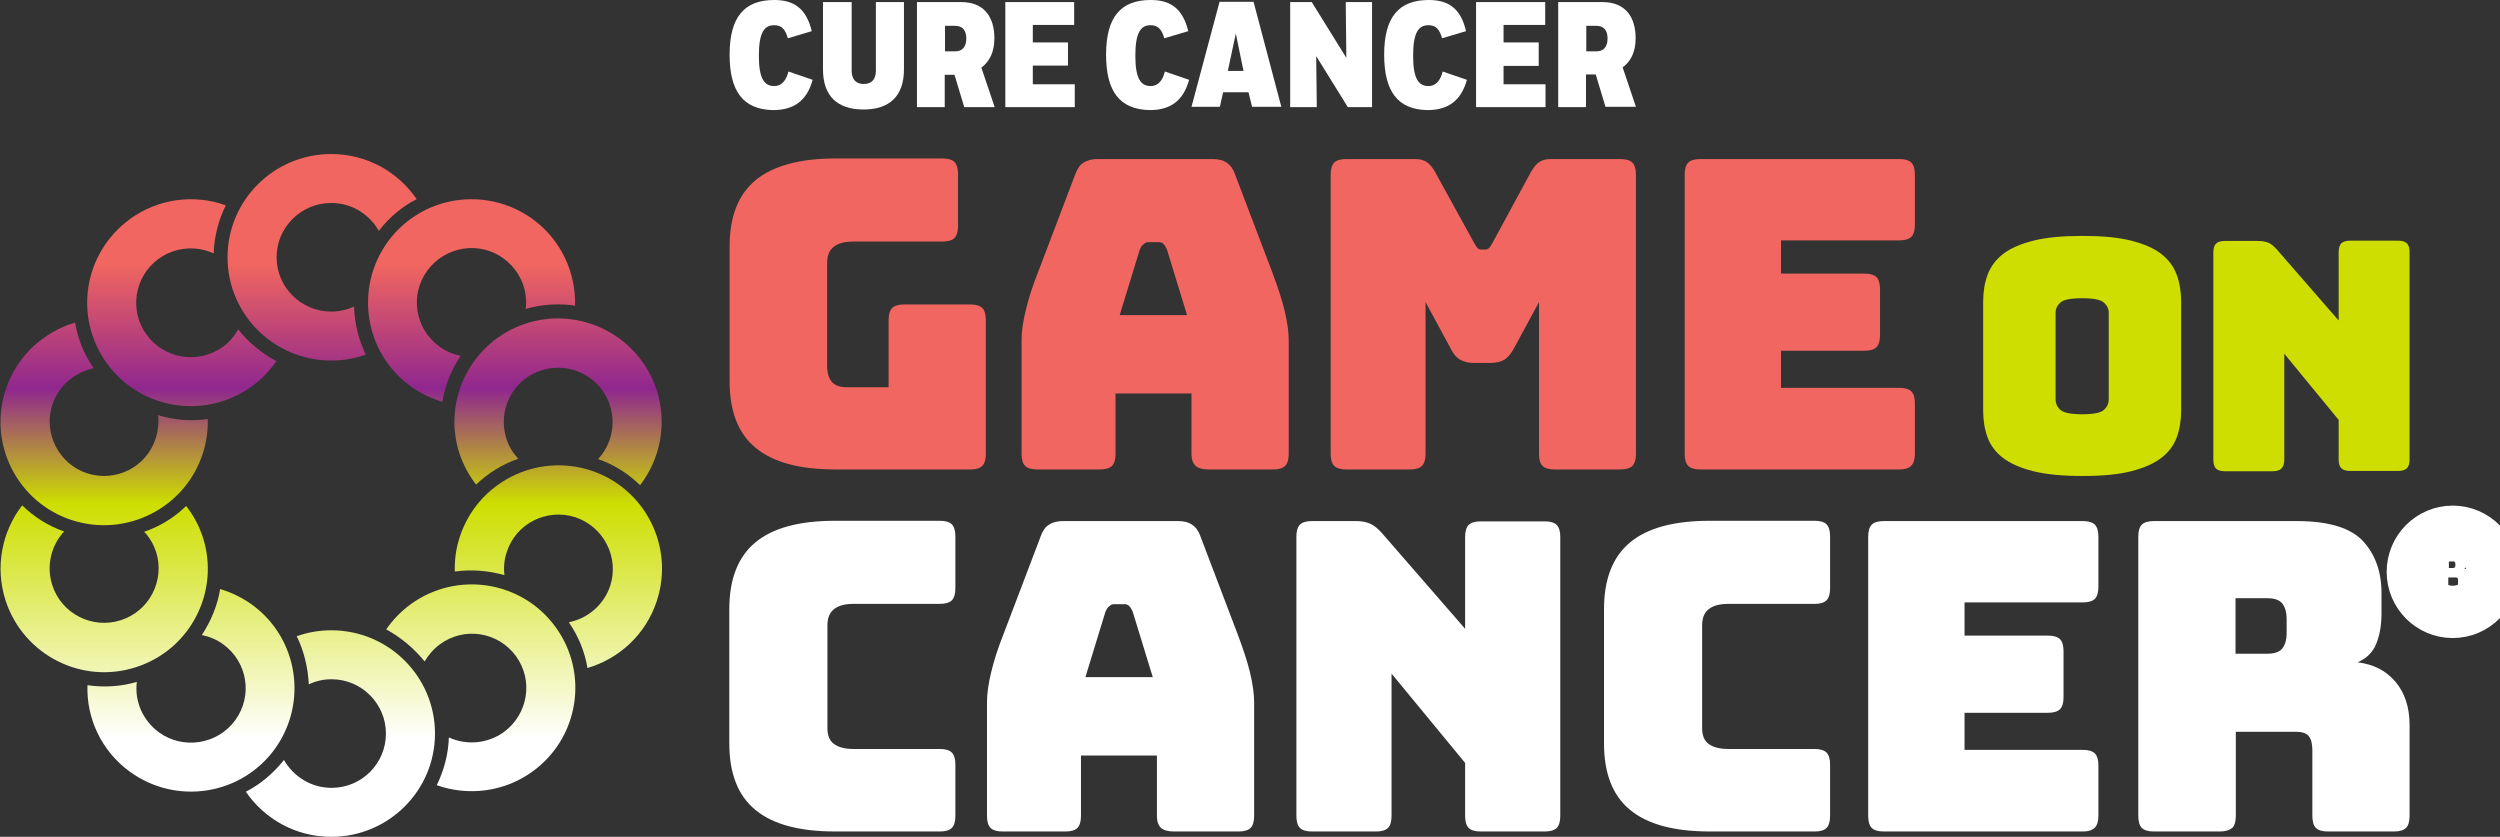 <svg width="239" height="80" viewBox="0 0 239 80" fill="none" xmlns="http://www.w3.org/2000/svg">
<rect x="0" y="0" width="239" height="80" fill="#333333" stroke="none"/>
<g clip-path="url(#clip0_2173_11515)">
<path d="M105.742 5.22C105.742 1.617 107.154 0 110.008 0C111.816 0 113.059 0.738 113.596 2.979L111.307 3.66C111.053 2.752 110.658 2.411 110.008 2.411C109.076 2.411 108.539 3.064 108.539 5.333C108.539 7.546 109.076 8.227 110.008 8.227C110.686 8.227 111.138 7.745 111.364 6.837L113.68 7.631C113.144 9.589 111.929 10.525 109.923 10.525C107.013 10.468 105.742 8.709 105.742 5.22Z" fill="white"/>
<path d="M117.381 6.78H118.878L118.144 3.206L117.381 6.78ZM119.359 8.823H116.929L116.618 10.213H113.906L116.59 0.17H119.839L122.495 10.213H119.698L119.359 8.823Z" fill="white"/>
<path d="M125.828 5.362L125.885 10.241H123.342V0.199H125.404L128.71 5.532L128.653 0.199H131.167V10.241H128.851L125.828 5.362Z" fill="white"/>
<path d="M132.326 5.22C132.326 1.617 133.738 0 136.592 0C138.4 0 139.643 0.738 140.151 2.979L137.863 3.66C137.609 2.752 137.241 2.411 136.563 2.411C135.631 2.411 135.094 3.064 135.094 5.333C135.094 7.546 135.631 8.227 136.563 8.227C137.241 8.227 137.693 7.745 137.919 6.837L140.236 7.631C139.699 9.589 138.484 10.525 136.45 10.525C133.597 10.468 132.326 8.709 132.326 5.22Z" fill="white"/>
<path d="M141.112 0.199H147.722V2.383H143.739V4.057H147.101V6.298H143.739V8.057H147.751V10.241H141.112V0.199Z" fill="white"/>
<path d="M151.649 2.468V4.908H152.638C153.288 4.908 153.683 4.482 153.683 3.688C153.683 2.922 153.344 2.468 152.61 2.468H151.649ZM151.649 10.241H148.965V0.199H153.203C155.378 0.199 156.367 1.617 156.367 3.66C156.367 4.936 155.915 5.872 155.124 6.44L156.395 10.213H153.485L152.553 7.121H151.621V10.241H151.649Z" fill="white"/>
<path d="M69.751 5.22C69.751 1.617 71.163 0 74.017 0C75.825 0 77.068 0.738 77.604 2.979L75.316 3.66C75.062 2.752 74.695 2.411 74.017 2.411C73.084 2.411 72.547 3.064 72.547 5.333C72.547 7.546 73.084 8.227 74.017 8.227C74.695 8.227 75.147 7.745 75.373 6.837L77.689 7.631C77.152 9.589 75.938 10.525 73.904 10.525C71.022 10.468 69.751 8.709 69.751 5.22Z" fill="white"/>
<path d="M83.678 0.199H86.418V6.638C86.418 9.22 85.006 10.468 82.548 10.468C80.062 10.468 78.678 9.192 78.678 6.638V0.199H81.418V6.752C81.418 7.603 81.842 8.029 82.576 8.029C83.311 8.029 83.735 7.603 83.735 6.752V0.199H83.678Z" fill="white"/>
<path d="M90.345 2.468V4.908H91.334C91.984 4.908 92.379 4.482 92.379 3.688C92.379 2.922 92.04 2.468 91.306 2.468H90.345ZM90.345 10.241H87.662V0.199H91.899C94.075 0.199 95.063 1.617 95.063 3.66C95.063 4.965 94.611 5.872 93.82 6.468L95.091 10.241H92.182L91.249 7.149H90.317V10.241H90.345Z" fill="white"/>
<path d="M96.109 0.199H102.691V2.383H98.736V4.057H102.098V6.27H98.736V8.057H102.747V10.241H96.109V0.199Z" fill="white"/>
<path d="M92.803 44.879H79.864C76.446 44.879 73.904 44.199 72.237 42.809C70.57 41.447 69.751 39.319 69.751 36.454V23.575C69.751 20.709 70.57 18.61 72.237 17.22C73.904 15.858 76.446 15.149 79.864 15.149H90.119C90.628 15.149 91.023 15.262 91.249 15.489C91.475 15.716 91.588 16.113 91.588 16.624V21.617C91.588 22.128 91.475 22.525 91.249 22.752C91.023 22.979 90.628 23.092 90.119 23.092H81.588C80.74 23.092 80.119 23.262 79.695 23.603C79.271 23.943 79.073 24.454 79.073 25.163V35.007C79.073 35.688 79.243 36.199 79.554 36.539C79.864 36.879 80.345 37.021 80.966 37.021H84.95V30.581C84.95 30.071 85.063 29.674 85.289 29.447C85.515 29.22 85.91 29.106 86.419 29.106H92.775C93.284 29.106 93.679 29.22 93.905 29.447C94.131 29.674 94.244 30.071 94.244 30.581V43.404C94.244 43.915 94.131 44.312 93.905 44.539C93.679 44.766 93.312 44.879 92.803 44.879Z" fill="#F16660"/>
<path d="M106.646 43.404C106.646 43.915 106.533 44.312 106.307 44.539C106.081 44.766 105.686 44.879 105.177 44.879H99.131C98.623 44.879 98.227 44.766 98.001 44.539C97.775 44.312 97.662 43.915 97.662 43.404V32.511C97.662 31.688 97.804 30.723 98.058 29.674C98.312 28.596 98.708 27.347 99.273 25.929L102.832 16.567C103.002 16.113 103.256 15.745 103.595 15.546C103.934 15.319 104.386 15.206 104.923 15.206H115.969C116.477 15.206 116.929 15.319 117.268 15.546C117.607 15.773 117.862 16.113 118.031 16.567L121.591 25.929C122.127 27.347 122.551 28.624 122.805 29.674C123.06 30.752 123.201 31.688 123.201 32.511V43.404C123.201 43.915 123.088 44.312 122.862 44.539C122.636 44.766 122.24 44.879 121.732 44.879H115.517C114.98 44.879 114.556 44.766 114.302 44.539C114.048 44.312 113.906 43.915 113.906 43.404V37.617H106.646V43.404ZM108.963 23.858L107.042 30.128H113.483L111.562 23.858C111.449 23.603 111.336 23.433 111.223 23.319C111.11 23.206 110.968 23.149 110.799 23.149H109.782C109.612 23.149 109.471 23.206 109.358 23.319C109.189 23.433 109.076 23.603 108.963 23.858Z" fill="#F16660"/>
<path d="M134.812 44.879H128.681C128.173 44.879 127.777 44.766 127.551 44.539C127.325 44.312 127.212 43.915 127.212 43.404V16.681C127.212 16.17 127.325 15.773 127.551 15.546C127.777 15.319 128.173 15.206 128.681 15.206H135.292C135.716 15.206 136.083 15.291 136.394 15.489C136.676 15.688 136.959 16 137.185 16.425L140.886 23.149C141.027 23.404 141.14 23.574 141.225 23.688C141.309 23.801 141.451 23.858 141.62 23.858H141.987C142.157 23.858 142.27 23.801 142.383 23.688C142.468 23.574 142.581 23.404 142.722 23.149L146.366 16.425C146.621 16 146.875 15.659 147.157 15.489C147.44 15.291 147.807 15.206 148.259 15.206H154.926C155.435 15.206 155.83 15.319 156.056 15.546C156.282 15.773 156.395 16.17 156.395 16.681V43.404C156.395 43.915 156.282 44.312 156.056 44.539C155.83 44.766 155.435 44.879 154.926 44.879H148.598C148.09 44.879 147.694 44.766 147.468 44.539C147.242 44.312 147.129 43.915 147.129 43.404V28.879L144.7 33.362C144.445 33.816 144.163 34.156 143.824 34.383C143.485 34.581 143.061 34.695 142.524 34.695H140.886C140.377 34.695 139.925 34.581 139.586 34.383C139.247 34.184 138.936 33.844 138.71 33.362L136.281 28.879V43.404C136.281 43.915 136.168 44.312 135.942 44.539C135.716 44.766 135.32 44.879 134.812 44.879Z" fill="#F16660"/>
<path d="M181.595 44.879H162.526C162.017 44.879 161.622 44.766 161.396 44.539C161.17 44.312 161.057 43.915 161.057 43.404V16.681C161.057 16.17 161.17 15.773 161.396 15.546C161.622 15.319 162.017 15.206 162.526 15.206H181.595C182.103 15.206 182.499 15.319 182.725 15.546C182.951 15.773 183.064 16.17 183.064 16.681V21.503C183.064 22.014 182.951 22.411 182.725 22.638C182.499 22.865 182.103 22.979 181.595 22.979H170.266V26.156H178.261C178.77 26.156 179.165 26.269 179.391 26.496C179.617 26.723 179.73 27.12 179.73 27.631V32.057C179.73 32.567 179.617 32.964 179.391 33.191C179.165 33.418 178.77 33.532 178.261 33.532H170.266V37.078H181.595C182.103 37.078 182.499 37.191 182.725 37.418C182.951 37.645 183.064 38.042 183.064 38.553V43.376C183.064 43.886 182.951 44.284 182.725 44.511C182.499 44.766 182.103 44.879 181.595 44.879Z" fill="#F16660"/>
<path d="M208.518 39.262C208.518 40.199 208.376 41.05 208.094 41.816C207.811 42.582 207.331 43.234 206.625 43.773C205.919 44.312 204.958 44.738 203.743 45.05C202.528 45.362 200.946 45.504 199.082 45.504C197.189 45.504 195.635 45.362 194.392 45.05C193.149 44.738 192.189 44.312 191.483 43.773C190.776 43.234 190.296 42.582 190.013 41.816C189.731 41.05 189.59 40.199 189.59 39.262V28.823C189.59 27.887 189.731 27.035 190.013 26.27C190.296 25.504 190.776 24.851 191.483 24.284C192.189 23.745 193.149 23.319 194.392 23.007C195.635 22.695 197.189 22.553 199.082 22.553C200.975 22.553 202.528 22.695 203.743 23.007C204.958 23.319 205.947 23.745 206.625 24.284C207.331 24.823 207.811 25.504 208.094 26.27C208.376 27.035 208.518 27.887 208.518 28.823V39.262ZM196.511 38.156C196.511 38.553 196.652 38.894 196.963 39.177C197.274 39.461 197.98 39.603 199.054 39.603C200.155 39.603 200.862 39.461 201.144 39.177C201.455 38.894 201.596 38.553 201.596 38.156V29.929C201.596 29.532 201.455 29.22 201.144 28.936C200.833 28.652 200.127 28.511 199.054 28.511C197.952 28.511 197.246 28.652 196.963 28.936C196.652 29.22 196.511 29.532 196.511 29.929V38.156Z" fill="#CDDE00"/>
<path d="M217.275 45.05H212.699C212.303 45.05 212.021 44.965 211.851 44.795C211.682 44.624 211.597 44.341 211.597 43.944V24.142C211.597 23.745 211.682 23.461 211.851 23.291C212.021 23.121 212.303 23.036 212.699 23.036H215.863C216.258 23.036 216.569 23.092 216.852 23.206C217.134 23.319 217.388 23.546 217.671 23.858L223.575 30.639V24.114C223.575 23.716 223.66 23.433 223.829 23.263C223.999 23.092 224.281 23.007 224.677 23.007H229.254C229.649 23.007 229.932 23.092 230.101 23.263C230.271 23.433 230.355 23.716 230.355 24.114V43.915C230.355 44.312 230.271 44.596 230.101 44.766C229.932 44.936 229.649 45.022 229.254 45.022H224.677C224.281 45.022 223.999 44.936 223.829 44.766C223.66 44.596 223.575 44.312 223.575 43.915V40.142L218.377 33.816V43.915C218.377 44.312 218.292 44.596 218.123 44.766C217.953 44.965 217.671 45.05 217.275 45.05Z" fill="#CDDE00"/>
<path d="M89.865 79.489H79.836C76.418 79.489 73.875 78.808 72.209 77.418C70.542 76.057 69.722 73.929 69.722 71.064V58.241C69.722 55.376 70.542 53.248 72.209 51.858C73.875 50.468 76.418 49.787 79.836 49.787H89.865C90.374 49.787 90.769 49.901 90.995 50.127C91.221 50.355 91.334 50.752 91.334 51.262V56.255C91.334 56.766 91.221 57.163 90.995 57.39C90.769 57.617 90.374 57.73 89.865 57.73H81.616C80.768 57.73 80.147 57.901 79.723 58.241C79.299 58.581 79.102 59.092 79.102 59.801V69.617C79.102 70.298 79.299 70.808 79.723 71.12C80.147 71.433 80.768 71.603 81.616 71.603H89.865C90.374 71.603 90.769 71.716 90.995 71.943C91.221 72.17 91.334 72.567 91.334 73.078V78.014C91.334 78.525 91.221 78.922 90.995 79.149C90.769 79.376 90.402 79.489 89.865 79.489Z" fill="white"/>
<path d="M103.341 78.014C103.341 78.525 103.228 78.922 103.002 79.149C102.776 79.376 102.38 79.489 101.872 79.489H95.826C95.317 79.489 94.922 79.376 94.696 79.149C94.47 78.922 94.357 78.525 94.357 78.014V67.12C94.357 66.298 94.498 65.333 94.752 64.284C95.007 63.206 95.402 61.957 95.967 60.539L99.527 51.177C99.696 50.723 99.951 50.354 100.29 50.156C100.629 49.929 101.081 49.815 101.617 49.815H112.663C113.172 49.815 113.624 49.929 113.963 50.156C114.302 50.383 114.556 50.723 114.726 51.177L118.285 60.539C118.822 61.957 119.246 63.234 119.5 64.284C119.754 65.362 119.895 66.298 119.895 67.12V78.014C119.895 78.525 119.782 78.922 119.556 79.149C119.33 79.376 118.935 79.489 118.426 79.489H112.211C111.675 79.489 111.251 79.376 110.997 79.149C110.742 78.922 110.601 78.525 110.601 78.014V72.227H103.341V78.014ZM105.685 58.468L103.764 64.737H110.206L108.284 58.468C108.171 58.213 108.058 58.042 107.945 57.929C107.832 57.815 107.691 57.759 107.522 57.759H106.505C106.335 57.759 106.194 57.815 106.081 57.929C105.911 58.042 105.798 58.213 105.685 58.468Z" fill="white"/>
<path d="M131.563 79.489H125.404C124.896 79.489 124.5 79.376 124.274 79.149C124.048 78.922 123.935 78.525 123.935 78.014V51.291C123.935 50.78 124.048 50.383 124.274 50.156C124.5 49.929 124.896 49.815 125.404 49.815H129.67C130.179 49.815 130.631 49.901 130.998 50.071C131.365 50.241 131.732 50.525 132.1 50.95L140.066 60.113V51.319C140.066 50.808 140.179 50.411 140.405 50.184C140.631 49.957 141.027 49.844 141.535 49.844H147.694C148.203 49.844 148.598 49.957 148.824 50.184C149.05 50.411 149.163 50.808 149.163 51.319V78.014C149.163 78.525 149.05 78.922 148.824 79.149C148.598 79.376 148.203 79.489 147.694 79.489H141.535C141.027 79.489 140.631 79.376 140.405 79.149C140.179 78.922 140.066 78.525 140.066 78.014V72.936L133.032 64.397V78.014C133.032 78.525 132.919 78.922 132.693 79.149C132.467 79.376 132.071 79.489 131.563 79.489Z" fill="white"/>
<path d="M173.487 79.489H163.458C160.04 79.489 157.497 78.808 155.83 77.418C154.164 76.057 153.344 73.929 153.344 71.064V58.241C153.344 55.376 154.164 53.248 155.83 51.858C157.497 50.468 160.04 49.787 163.458 49.787H173.487C173.995 49.787 174.391 49.901 174.617 50.127C174.843 50.355 174.956 50.752 174.956 51.262V56.255C174.956 56.766 174.843 57.163 174.617 57.39C174.391 57.617 173.995 57.73 173.487 57.73H165.238C164.39 57.73 163.769 57.901 163.345 58.241C162.921 58.581 162.723 59.092 162.723 59.801V69.617C162.723 70.298 162.921 70.808 163.345 71.12C163.769 71.433 164.39 71.603 165.238 71.603H173.487C173.995 71.603 174.391 71.716 174.617 71.943C174.843 72.17 174.956 72.567 174.956 73.078V78.014C174.956 78.525 174.843 78.922 174.617 79.149C174.391 79.376 174.024 79.489 173.487 79.489Z" fill="white"/>
<path d="M199.138 79.489H180.069C179.561 79.489 179.165 79.376 178.939 79.149C178.713 78.922 178.6 78.525 178.6 78.014V51.291C178.6 50.78 178.713 50.383 178.939 50.156C179.165 49.929 179.561 49.815 180.069 49.815H199.138C199.647 49.815 200.042 49.929 200.268 50.156C200.494 50.383 200.607 50.78 200.607 51.291V56.113C200.607 56.624 200.494 57.021 200.268 57.248C200.042 57.475 199.647 57.589 199.138 57.589H187.81V60.766H195.805C196.313 60.766 196.709 60.879 196.935 61.106C197.161 61.333 197.274 61.73 197.274 62.241V66.666C197.274 67.177 197.161 67.574 196.935 67.801C196.709 68.028 196.313 68.142 195.805 68.142H187.81V71.688H199.138C199.647 71.688 200.042 71.801 200.268 72.028C200.494 72.255 200.607 72.652 200.607 73.163V77.986C200.607 78.496 200.494 78.893 200.268 79.12C200.014 79.376 199.647 79.489 199.138 79.489Z" fill="white"/>
<path d="M212.218 79.489H205.89C205.382 79.489 204.986 79.376 204.76 79.149C204.534 78.922 204.421 78.525 204.421 78.014V51.291C204.421 50.78 204.534 50.383 204.76 50.156C204.986 49.929 205.382 49.815 205.89 49.815H219.564C222.643 49.815 224.733 50.468 225.92 51.745C227.078 53.021 227.672 54.666 227.672 56.709V58.61C227.672 59.773 227.502 60.737 227.163 61.56C226.824 62.383 226.231 62.95 225.383 63.319C226.852 63.489 228.067 64.085 228.971 65.135C229.875 66.184 230.355 67.574 230.355 69.305V78.014C230.355 78.525 230.242 78.922 230.016 79.149C229.79 79.376 229.395 79.489 228.886 79.489H222.53C222.021 79.489 221.626 79.376 221.4 79.149C221.174 78.922 221.061 78.525 221.061 78.014V71.716C221.061 71.12 220.948 70.666 220.722 70.383C220.496 70.099 220.072 69.957 219.507 69.957H213.744V78.014C213.744 78.525 213.631 78.922 213.405 79.149C213.122 79.376 212.755 79.489 212.218 79.489ZM213.716 57.22V62.496H216.795C217.501 62.496 217.982 62.298 218.236 61.929C218.49 61.56 218.603 61.106 218.603 60.539V59.149C218.603 58.61 218.49 58.127 218.236 57.759C217.982 57.39 217.501 57.191 216.795 57.191H213.716V57.22Z" fill="white"/>
<path d="M26.414 34.525C25.793 35.433 25.03 36.255 24.07 36.936C19.634 40.142 13.447 39.177 10.227 34.752C7.006 30.326 7.995 24.17 12.43 20.936C15.171 18.951 18.617 18.553 21.583 19.631C20.905 21.021 20.482 22.553 20.425 24.227C18.758 23.461 16.753 23.603 15.171 24.738C12.854 26.412 12.317 29.674 14.012 32C15.707 34.326 18.956 34.837 21.301 33.163C21.922 32.709 22.403 32.142 22.77 31.489C23.759 32.738 25.002 33.759 26.414 34.525Z" fill="url(#paint0_linear_2173_11515)"/>
<path d="M19.86 40.057C19.888 41.135 19.747 42.27 19.38 43.376C17.685 48.567 12.091 51.404 6.893 49.73C1.695 48.057 -1.158 42.468 0.537 37.277C1.582 34.043 4.153 31.745 7.176 30.837C7.43 32.369 8.023 33.844 8.955 35.206C7.176 35.575 5.622 36.851 5 38.695C4.125 41.419 5.622 44.369 8.334 45.248C11.074 46.128 14.012 44.653 14.888 41.901C15.114 41.163 15.199 40.426 15.114 39.688C16.668 40.17 18.278 40.284 19.86 40.057Z" fill="url(#paint1_linear_2173_11515)"/>
<path d="M17.798 48.369C18.476 49.249 19.013 50.213 19.38 51.32C21.075 56.511 18.222 62.1 13.024 63.773C7.825 65.476 2.232 62.61 0.537 57.419C-0.509 54.185 0.198 50.809 2.119 48.312C3.221 49.391 4.577 50.27 6.13 50.809C4.887 52.142 4.407 54.1 5 55.944C5.876 58.667 8.814 60.171 11.555 59.291C14.295 58.412 15.792 55.461 14.916 52.738C14.662 52 14.295 51.376 13.786 50.837C15.284 50.327 16.668 49.476 17.798 48.369Z" fill="url(#paint2_linear_2173_11515)"/>
<path d="M21.047 56.312C22.092 56.625 23.109 57.107 24.07 57.788C28.505 60.993 29.465 67.178 26.273 71.603C23.052 76.029 16.866 76.993 12.43 73.788C9.69 71.802 8.249 68.653 8.362 65.504C9.916 65.731 11.498 65.646 13.08 65.192C12.854 67.007 13.617 68.852 15.199 70.015C17.515 71.688 20.793 71.178 22.488 68.852C24.183 66.525 23.674 63.291 21.329 61.589C20.708 61.135 20.001 60.852 19.295 60.71C20.171 59.376 20.793 57.873 21.047 56.312Z" fill="url(#paint3_linear_2173_11515)"/>
<path d="M28.364 60.823C29.409 60.454 30.511 60.255 31.669 60.255C37.15 60.255 41.585 64.681 41.585 70.128C41.585 75.575 37.15 80 31.669 80C28.279 80 25.284 78.298 23.505 75.688C24.889 74.979 26.104 73.957 27.149 72.653C28.053 74.241 29.748 75.319 31.697 75.319C34.579 75.319 36.895 72.993 36.895 70.128C36.895 67.263 34.55 64.936 31.697 64.936C30.906 64.936 30.2 65.106 29.522 65.418C29.437 63.83 29.07 62.241 28.364 60.823Z" fill="url(#paint4_linear_2173_11515)"/>
<path d="M36.923 60.17C37.545 59.263 38.336 58.44 39.268 57.759C43.704 54.553 49.891 55.518 53.111 59.944C56.332 64.369 55.343 70.553 50.907 73.759C48.167 75.745 44.721 76.114 41.754 75.064C42.432 73.674 42.856 72.142 42.913 70.497C44.579 71.263 46.585 71.121 48.167 69.986C50.484 68.284 51.02 65.05 49.325 62.724C47.63 60.398 44.382 59.887 42.065 61.589C41.444 62.043 40.963 62.61 40.596 63.234C39.579 61.986 38.336 60.937 36.923 60.17Z" fill="url(#paint5_linear_2173_11515)"/>
<path d="M43.478 54.639C43.449 53.532 43.591 52.426 43.958 51.32C45.653 46.128 51.246 43.291 56.445 44.965C61.643 46.639 64.496 52.227 62.801 57.419C61.756 60.653 59.185 62.979 56.162 63.859C55.908 62.327 55.315 60.852 54.382 59.49C56.19 59.121 57.716 57.844 58.337 56C59.213 53.277 57.716 50.355 55.004 49.447C52.264 48.568 49.325 50.043 48.45 52.766C48.196 53.504 48.139 54.242 48.224 54.979C46.67 54.554 45.06 54.412 43.478 54.639Z" fill="url(#paint6_linear_2173_11515)"/>
<path d="M45.512 46.326C44.834 45.447 44.297 44.454 43.93 43.376C42.235 38.184 45.088 32.624 50.286 30.922C55.484 29.248 61.078 32.085 62.773 37.277C63.818 40.511 63.112 43.886 61.191 46.383C60.089 45.305 58.733 44.425 57.179 43.886C58.422 42.553 58.903 40.596 58.309 38.752C57.433 36.028 54.495 34.525 51.755 35.404C49.015 36.284 47.517 39.234 48.422 41.958C48.648 42.695 49.043 43.319 49.551 43.858C48.054 44.369 46.67 45.22 45.512 46.326Z" fill="url(#paint7_linear_2173_11515)"/>
<path d="M42.291 38.412C41.246 38.1 40.229 37.617 39.268 36.937C34.833 33.731 33.872 27.546 37.065 23.121C40.285 18.695 46.472 17.731 50.907 20.936C53.648 22.922 55.06 26.071 54.976 29.22C53.45 28.993 51.84 29.078 50.258 29.532C50.484 27.717 49.721 25.873 48.139 24.709C45.822 23.007 42.545 23.546 40.85 25.873C39.155 28.199 39.664 31.433 42.009 33.135C42.63 33.589 43.336 33.873 44.043 34.014C43.167 35.319 42.545 36.823 42.291 38.412Z" fill="url(#paint8_linear_2173_11515)"/>
<path d="M34.974 33.901C33.929 34.27 32.827 34.468 31.669 34.468C26.188 34.468 21.753 30.043 21.753 24.596C21.753 19.149 26.188 14.724 31.669 14.724C35.059 14.724 38.053 16.426 39.833 19.036C38.449 19.745 37.206 20.766 36.217 22.071C35.313 20.483 33.618 19.404 31.669 19.404C28.787 19.404 26.442 21.731 26.442 24.596C26.442 27.461 28.787 29.788 31.669 29.788C32.432 29.788 33.166 29.617 33.844 29.305C33.901 30.894 34.268 32.454 34.974 33.901Z" fill="url(#paint9_linear_2173_11515)"/>
<path d="M234.48 58.496C236.586 58.496 238.294 56.782 238.294 54.667C238.294 52.552 236.586 50.837 234.48 50.837C232.374 50.837 230.666 52.552 230.666 54.667C230.666 56.782 232.374 58.496 234.48 58.496Z" stroke="white" stroke-width="5" stroke-miterlimit="10"/>
<path d="M233.915 56.425H233.124C233.067 56.425 233.011 56.397 232.983 56.369C232.954 56.34 232.926 56.283 232.926 56.227V52.851C232.926 52.794 232.954 52.737 232.983 52.709C233.011 52.681 233.067 52.652 233.124 52.652H234.847C235.243 52.652 235.497 52.737 235.638 52.908C235.779 53.078 235.864 53.276 235.864 53.532V53.759C235.864 53.901 235.836 54.042 235.808 54.127C235.751 54.241 235.695 54.298 235.582 54.355C235.779 54.383 235.921 54.44 236.034 54.581C236.147 54.723 236.203 54.894 236.203 55.12V56.227C236.203 56.283 236.175 56.34 236.147 56.369C236.118 56.397 236.062 56.425 236.005 56.425H235.186C235.13 56.425 235.073 56.397 235.045 56.369C235.017 56.34 234.988 56.283 234.988 56.227V55.432C234.988 55.347 234.96 55.291 234.932 55.262C234.904 55.234 234.847 55.206 234.791 55.206H234.056V56.227C234.056 56.283 234.028 56.34 234 56.369C234.028 56.425 233.971 56.425 233.915 56.425ZM234.113 53.617V54.298H234.508C234.593 54.298 234.649 54.269 234.678 54.241C234.706 54.184 234.734 54.127 234.734 54.071V53.901C234.734 53.844 234.706 53.759 234.678 53.73C234.649 53.674 234.593 53.674 234.508 53.674H234.113V53.617Z" fill="white"/>
</g>
<defs>
<linearGradient id="paint0_linear_2173_11515" x1="17.385" y1="25.261" x2="17.385" y2="70.668" gradientUnits="userSpaceOnUse">
<stop stop-color="#F16660"/>
<stop offset="0.262" stop-color="#90278E"/>
<stop offset="0.503" stop-color="#CDDE00"/>
<stop offset="1" stop-color="white"/>
</linearGradient>
<linearGradient id="paint1_linear_2173_11515" x1="9.959" y1="25.261" x2="9.959" y2="70.668" gradientUnits="userSpaceOnUse">
<stop stop-color="#F16660"/>
<stop offset="0.262" stop-color="#90278E"/>
<stop offset="0.503" stop-color="#CDDE00"/>
<stop offset="1" stop-color="white"/>
</linearGradient>
<linearGradient id="paint2_linear_2173_11515" x1="9.962" y1="25.261" x2="9.962" y2="70.668" gradientUnits="userSpaceOnUse">
<stop stop-color="#F16660"/>
<stop offset="0.262" stop-color="#90278E"/>
<stop offset="0.503" stop-color="#CDDE00"/>
<stop offset="1" stop-color="white"/>
</linearGradient>
<linearGradient id="paint3_linear_2173_11515" x1="18.25" y1="25.261" x2="18.25" y2="70.668" gradientUnits="userSpaceOnUse">
<stop stop-color="#F16660"/>
<stop offset="0.262" stop-color="#90278E"/>
<stop offset="0.503" stop-color="#CDDE00"/>
<stop offset="1" stop-color="white"/>
</linearGradient>
<linearGradient id="paint4_linear_2173_11515" x1="32.526" y1="25.261" x2="32.526" y2="70.668" gradientUnits="userSpaceOnUse">
<stop stop-color="#F16660"/>
<stop offset="0.262" stop-color="#90278E"/>
<stop offset="0.503" stop-color="#CDDE00"/>
<stop offset="1" stop-color="white"/>
</linearGradient>
<linearGradient id="paint5_linear_2173_11515" x1="45.953" y1="25.261" x2="45.953" y2="70.668" gradientUnits="userSpaceOnUse">
<stop stop-color="#F16660"/>
<stop offset="0.262" stop-color="#90278E"/>
<stop offset="0.503" stop-color="#CDDE00"/>
<stop offset="1" stop-color="white"/>
</linearGradient>
<linearGradient id="paint6_linear_2173_11515" x1="53.379" y1="25.261" x2="53.379" y2="70.668" gradientUnits="userSpaceOnUse">
<stop stop-color="#F16660"/>
<stop offset="0.262" stop-color="#90278E"/>
<stop offset="0.503" stop-color="#CDDE00"/>
<stop offset="1" stop-color="white"/>
</linearGradient>
<linearGradient id="paint7_linear_2173_11515" x1="53.376" y1="25.261" x2="53.376" y2="70.668" gradientUnits="userSpaceOnUse">
<stop stop-color="#F16660"/>
<stop offset="0.262" stop-color="#90278E"/>
<stop offset="0.503" stop-color="#CDDE00"/>
<stop offset="1" stop-color="white"/>
</linearGradient>
<linearGradient id="paint8_linear_2173_11515" x1="45.086" y1="25.261" x2="45.086" y2="70.668" gradientUnits="userSpaceOnUse">
<stop stop-color="#F16660"/>
<stop offset="0.262" stop-color="#90278E"/>
<stop offset="0.503" stop-color="#CDDE00"/>
<stop offset="1" stop-color="white"/>
</linearGradient>
<linearGradient id="paint9_linear_2173_11515" x1="30.809" y1="25.261" x2="30.809" y2="70.668" gradientUnits="userSpaceOnUse">
<stop stop-color="#F16660"/>
<stop offset="0.262" stop-color="#90278E"/>
<stop offset="0.503" stop-color="#CDDE00"/>
<stop offset="1" stop-color="white"/>
</linearGradient>
<clipPath id="clip0_2173_11515">
<rect width="239" height="80" fill="white"/>
</clipPath>
</defs>
</svg>
